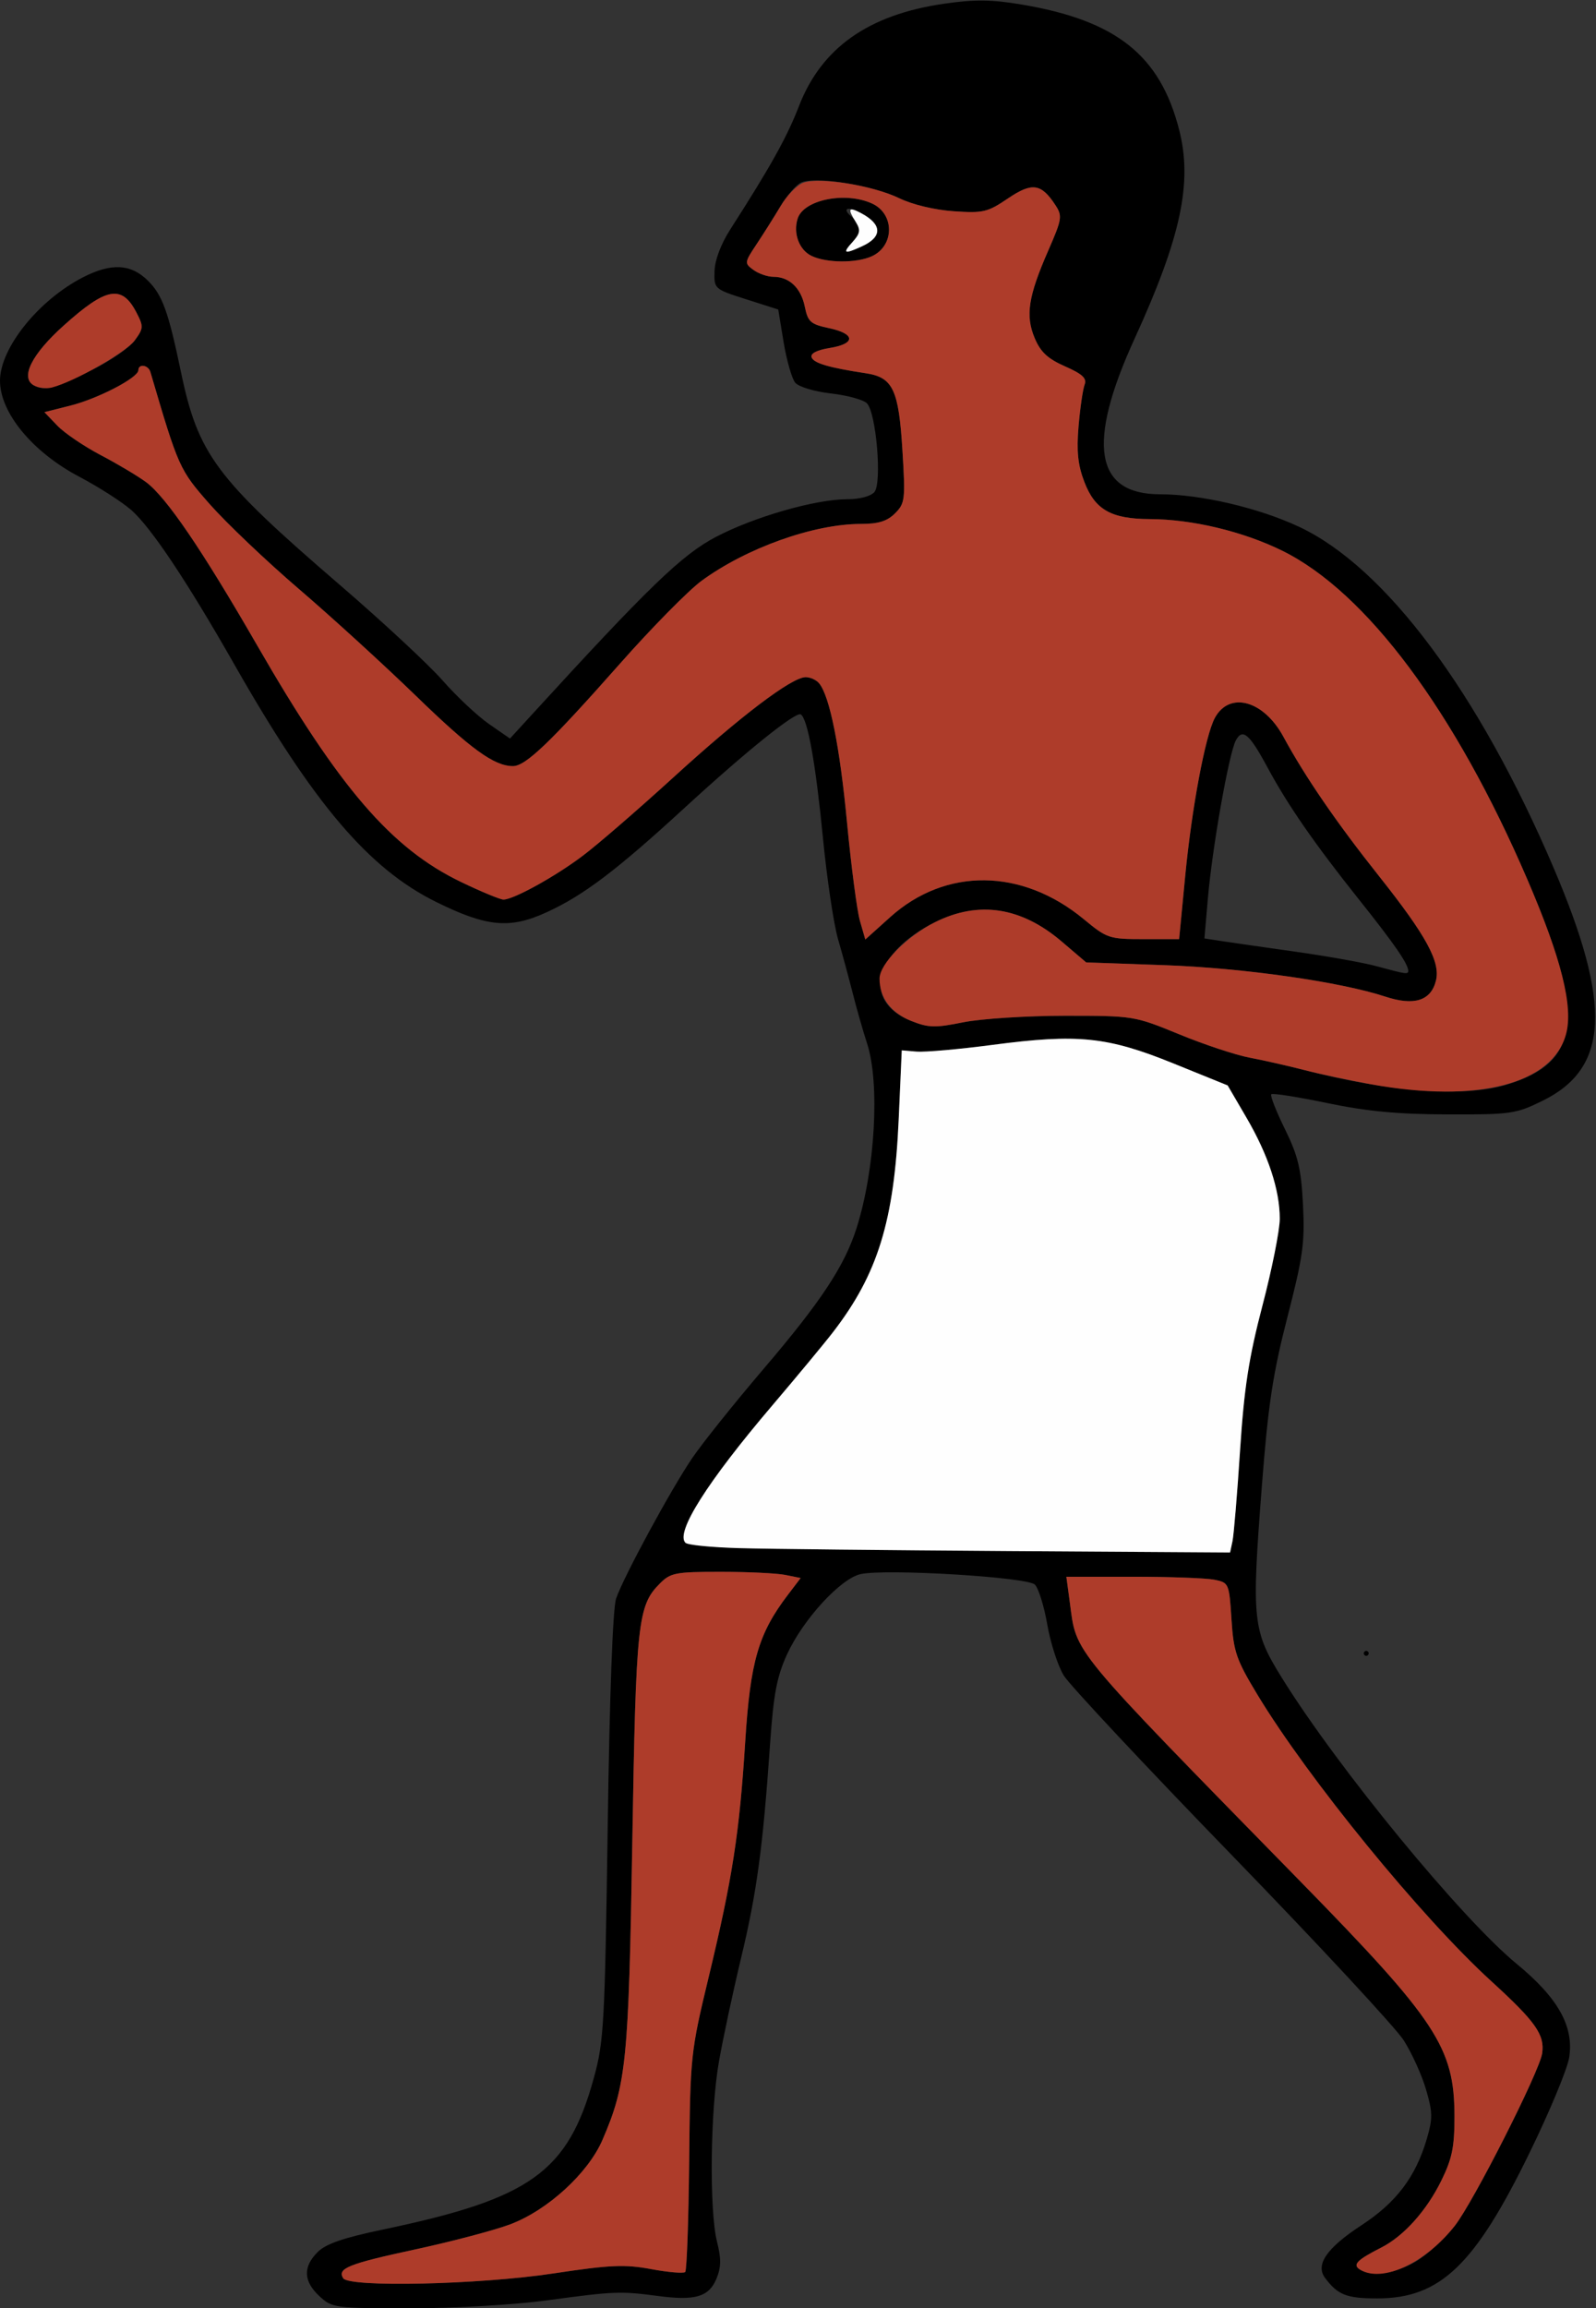 <?xml version="1.0" encoding="UTF-8" standalone="no"?>
<!DOCTYPE svg PUBLIC "-//W3C//DTD SVG 1.1//EN"
"http://www.w3.org/Graphics/SVG/1.1/DTD/svg11.dtd">
<svg width="415px" height="600px"
xmlns="http://www.w3.org/2000/svg" version="1.1">
<rect width="100%" height="100%" fill="#333333" stroke="none"/>
<g transform="translate(0000, 0000) scale(1, 1)">
<path fill="#000000" stroke="none" d="
M 83.06 596.85
C 78.89 592.99 78.73 589.25 82.59 585.39
C 84.72 583.25 89.28 581.68 99.61 579.52
C 138.07 571.48 147.68 564.58 154.41 540.14
C 157.02 530.69 157.28 526.14 158.02 474.73
C 158.51 440.40 159.34 417.97 160.21 415.49
C 162.24 409.68 174.40 387.25 179.99 379.01
C 182.63 375.13 190.95 364.73 198.49 355.89
C 213.49 338.31 219.58 329.10 222.71 319.27
C 227.56 304.09 228.84 281.60 225.47 271.26
C 224.41 268.00 222.73 262.14 221.75 258.24
C 220.76 254.35 219.04 248.00 217.91 244.11
C 216.78 240.22 214.99 228.23 213.95 217.46
C 212.07 198.31 210.01 186.81 208.22 185.70
C 206.92 184.90 194.12 195.19 177.95 210.04
C 160.35 226.21 151.69 232.77 142.13 237.13
C 132.57 241.52 126.57 240.95 113.41 234.45
C 95.89 225.79 81.60 209.00 60.99 172.81
C 48.62 151.08 39.30 137.13 34.15 132.59
C 31.72 130.46 25.66 126.58 20.69 123.96
C 8.49 117.56 0.00 107.29 0.00 98.97
C 0.00 90.46 10.06 77.96 21.66 72.04
C 29.01 68.29 34.10 68.58 38.54 73.03
C 42.23 76.73 43.79 81.03 47.05 96.68
C 51.52 118.11 56.12 124.29 88.18 151.88
C 99.39 161.52 111.51 172.79 115.11 176.90
C 118.72 181.01 124.13 186.09 127.13 188.18
L 132.61 191.97
L 138.44 185.60
C 168.60 152.62 177.28 144.23 186.12 139.58
C 196.13 134.33 212.05 129.76 220.40 129.76
C 223.57 129.76 226.45 128.99 227.38 127.89
C 229.38 125.47 227.83 107.23 225.41 104.83
C 224.49 103.89 220.27 102.75 216.04 102.27
C 211.77 101.78 207.67 100.55 206.78 99.48
C 205.91 98.43 204.56 93.71 203.77 89.01
L 202.36 80.45
L 194.01 77.79
C 185.70 75.13 185.66 75.10 185.80 70.45
C 185.88 67.59 187.48 63.37 189.94 59.55
C 200.34 43.35 204.63 35.65 207.74 27.61
C 213.60 12.45 225.78 3.83 245.40 0.98
C 253.45 -0.19 257.74 -0.15 265.60 1.17
C 290.26 5.31 301.65 14.35 306.61 33.74
C 310.13 47.43 307.09 61.66 295.01 88.06
C 282.51 115.36 284.67 128.48 301.63 128.48
C 312.19 128.48 327.30 132.01 337.79 136.93
C 360.27 147.47 384.51 179.96 404.03 225.70
C 419.18 261.22 418.39 277.64 401.12 286.12
C 394.19 289.53 392.90 289.72 376.46 289.67
C 363.58 289.64 355.51 288.89 345.14 286.73
C 337.46 285.13 330.90 284.09 330.56 284.44
C 330.23 284.78 331.82 288.82 334.09 293.45
C 337.54 300.46 338.32 303.74 338.81 313.13
C 339.31 323.04 338.82 326.61 334.75 342.40
C 330.98 357.06 329.75 365.13 328.13 386.08
C 325.40 421.37 325.65 423.80 333.44 436.32
C 348.02 459.74 379.98 498.63 394.38 510.48
C 405.16 519.34 409.32 526.77 408.02 534.85
C 407.55 537.80 402.94 548.89 397.76 559.50
C 383.48 588.82 374.48 597.43 358.12 597.43
C 350.14 597.43 347.88 596.54 344.55 592.11
C 341.97 588.67 344.98 584.31 354.05 578.39
C 363.04 572.52 368.10 565.85 370.99 556.01
C 372.56 550.70 372.54 549.03 370.81 543.16
C 369.74 539.45 367.13 533.69 365.03 530.39
C 362.93 527.07 342.79 505.40 320.30 482.21
C 297.80 459.02 278.14 438.01 276.62 435.55
C 275.09 433.07 273.17 427.12 272.33 422.33
C 271.50 417.53 270.05 412.83 269.09 411.89
C 267.14 409.93 230.36 407.72 223.79 409.16
C 218.58 410.30 208.80 420.96 204.66 430.00
C 201.99 435.83 201.14 440.33 200.23 453.40
C 198.38 480.17 196.78 491.92 192.74 508.78
C 190.62 517.62 188.02 529.75 186.96 535.76
C 184.68 548.61 184.40 574.60 186.45 582.73
C 187.56 587.11 187.52 589.35 186.29 592.32
C 184.33 597.03 180.78 598.09 171.09 596.80
C 161.28 595.50 159.72 595.57 142.23 597.94
C 133.67 599.10 118.22 600.00 106.76 600.00
C 87.00 600.00 86.37 599.92 83.06 596.85
M 143.90 590.94
C 158.66 588.71 162.45 588.54 169.33 589.82
C 173.79 590.65 177.76 590.98 178.17 590.57
C 178.58 590.16 179.04 577.22 179.20 561.83
C 179.48 534.37 179.57 533.45 184.27 513.92
C 190.46 488.21 192.27 476.53 193.78 452.69
C 195.09 431.85 197.20 424.61 204.88 414.53
L 208.19 410.18
L 204.16 409.37
C 201.94 408.93 194.38 408.57 187.37 408.57
C 175.66 408.57 174.36 408.81 171.58 411.61
C 165.82 417.37 165.37 421.58 164.42 478.59
C 163.48 535.70 162.88 541.80 156.67 556.20
C 152.95 564.86 142.41 574.52 132.66 578.18
C 128.60 579.71 117.50 582.64 108.00 584.69
C 90.61 588.44 87.65 589.62 89.23 592.18
C 90.73 594.62 124.60 593.86 143.90 590.94
M 368.08 587.88
C 371.01 586.16 375.59 581.97 378.27 578.57
C 383.10 572.43 400.29 538.52 401.00 533.74
C 401.70 528.90 399.33 525.53 387.76 514.97
C 369.57 498.37 340.17 462.36 326.95 440.49
C 321.44 431.37 320.76 429.39 320.21 420.87
C 319.61 411.55 319.54 411.38 315.75 410.62
C 313.63 410.20 304.11 409.85 294.59 409.85
L 277.28 409.85
L 278.19 416.60
C 279.99 430.05 277.75 427.35 337.96 488.87
C 373.59 525.26 378.16 532.23 378.20 550.03
C 378.22 558.03 377.59 561.10 374.81 566.76
C 370.98 574.59 365.03 581.23 359.19 584.20
C 352.87 587.41 351.62 588.67 353.59 589.91
C 356.68 591.87 362.71 591.02 368.08 587.88
M 320.48 400.60
C 320.82 398.97 321.71 388.39 322.44 377.09
C 323.51 360.73 324.70 353.02 328.27 339.35
C 330.75 329.91 332.77 319.75 332.77 316.78
C 332.77 309.28 329.76 300.17 324.06 290.43
L 319.22 282.14
L 305.11 276.42
C 287.94 269.46 280.30 268.68 258.14 271.59
C 249.36 272.75 240.46 273.53 238.34 273.35
L 234.48 273.02
L 233.68 291.02
C 232.50 317.38 228.24 331.19 216.62 346.25
C 214.45 349.08 207.33 357.66 200.81 365.33
C 183.88 385.22 175.58 398.36 178.23 401.01
C 179.58 402.36 193.24 402.71 262.39 403.17
L 319.85 403.54
L 320.48 400.60
M 391.58 281.99
C 411.20 276.15 412.44 264.18 397.14 228.58
C 378.34 184.86 355.27 153.92 333.41 143.15
C 323.21 138.13 309.94 134.96 298.98 134.93
C 288.93 134.89 284.72 132.50 281.96 125.27
C 280.27 120.89 279.90 117.29 280.45 110.79
C 280.86 106.03 281.57 101.18 282.02 100.00
C 282.66 98.35 281.48 97.23 276.93 95.23
C 272.41 93.24 270.55 91.49 269.03 87.85
C 266.59 82.02 267.37 77.02 272.58 65.11
C 276.16 56.90 276.29 56.15 274.40 53.27
C 270.73 47.67 268.35 47.34 262.05 51.61
C 256.80 55.17 255.63 55.44 247.97 54.91
C 243.08 54.58 237.23 53.18 233.84 51.53
C 226.72 48.08 211.56 45.70 208.18 47.51
C 206.87 48.22 204.52 50.97 202.94 53.63
C 201.36 56.29 198.58 60.69 196.77 63.42
C 193.56 68.24 193.53 68.43 195.91 70.16
C 197.26 71.14 199.59 71.95 201.08 71.95
C 205.24 71.95 208.27 74.83 209.27 79.72
C 210.07 83.67 210.78 84.28 215.58 85.30
C 222.46 86.76 222.55 89.36 215.75 90.45
C 212.46 90.98 210.71 91.86 211.03 92.85
C 211.53 94.39 215.48 95.56 225.18 97.03
C 232.19 98.09 233.70 101.28 234.66 117.15
C 235.45 129.85 235.33 130.84 232.73 133.44
C 230.69 135.48 228.40 136.19 223.83 136.19
C 211.56 136.19 194.03 142.46 182.39 151.00
C 178.99 153.51 169.44 163.19 161.18 172.54
C 143.10 192.98 136.67 199.14 133.39 199.14
C 128.50 199.14 122.44 194.75 107.93 180.66
C 99.79 172.78 86.21 160.37 77.73 153.11
C 69.25 145.84 58.82 135.91 54.54 131.06
C 46.64 122.07 46.43 121.61 39.10 96.68
C 38.56 94.84 35.98 94.48 35.98 96.23
C 35.98 98.17 25.50 103.62 18.31 105.43
L 11.55 107.13
L 14.90 110.63
C 16.75 112.56 21.82 116.00 26.16 118.28
C 30.50 120.55 35.82 123.73 37.98 125.32
C 43.22 129.21 52.51 142.84 66.84 167.70
C 88.23 204.82 101.78 220.56 119.89 229.26
C 125.12 231.78 130.08 233.83 130.91 233.83
C 133.52 233.83 144.29 227.90 151.52 222.45
C 155.35 219.58 165.94 210.41 175.07 202.09
C 192.66 186.04 205.89 176.02 209.50 176.02
C 210.70 176.02 212.28 176.74 213.00 177.62
C 215.76 180.98 218.38 194.08 220.26 213.92
C 221.34 225.22 222.84 236.67 223.60 239.34
L 225.00 244.21
L 231.47 238.39
C 245.90 225.42 265.75 225.64 281.84 238.95
C 287.85 243.92 288.42 244.11 297.34 244.11
L 306.60 244.11
L 308.18 227.73
C 309.89 209.99 313.41 191.23 315.88 186.63
C 319.67 179.60 328.58 182.03 333.71 191.49
C 339.39 201.96 347.56 213.87 358.69 227.87
C 370.89 243.25 374.60 250.06 373.38 254.92
C 372.07 260.15 367.68 261.52 360.20 259.05
C 348.50 255.20 323.31 251.61 302.78 250.88
L 282.43 250.16
L 276.11 244.77
C 265.55 235.75 254.49 234.05 243.14 239.70
C 227.20 247.64 224.10 260.24 236.85 265.34
C 241.45 267.17 243.09 267.22 250.49 265.72
C 255.12 264.80 266.99 264.03 276.88 264.03
C 294.73 264.03 294.96 264.06 306.60 268.84
C 313.06 271.50 321.31 274.24 324.93 274.92
C 328.57 275.61 334.88 277.04 338.96 278.09
C 361.18 283.85 380.48 285.28 391.58 281.99
M 366.18 252.37
C 366.18 250.57 362.57 245.34 353.19 233.59
C 341.71 219.17 334.83 209.23 329.56 199.44
C 324.86 190.72 323.08 189.21 321.35 192.46
C 319.56 195.78 315.22 220.33 314.09 233.42
L 313.18 243.93
L 317.52 244.60
C 319.90 244.96 328.67 246.23 337.01 247.40
C 345.35 248.58 354.88 250.29 358.21 251.22
C 365.47 253.21 366.18 253.31 366.18 252.37
M 24.30 95.96
C 28.83 93.71 33.65 90.35 35.02 88.50
C 37.32 85.37 37.36 84.86 35.50 81.28
C 31.70 73.91 27.66 74.63 16.51 84.67
C 8.25 92.09 5.23 98.11 8.75 100.14
C 11.51 101.74 14.11 101.04 24.30 95.96"/>
<path fill="#000000" stroke="none" d="
M 354.61 429.76
C 354.61 429.42 354.91 429.12 355.26 429.12
C 355.60 429.12 355.90 429.42 355.90 429.76
C 355.90 430.11 355.60 430.41 355.26 430.41
C 354.91 430.41 354.61 430.11 354.61 429.76"/>
<path fill="#000000" stroke="none" d="
M 211.01 66.51
C 207.80 64.97 206.19 60.66 207.41 56.81
C 208.96 51.92 219.78 49.72 226.75 52.90
C 232.66 55.59 232.63 63.91 226.68 66.62
C 222.67 68.44 214.90 68.39 211.01 66.51
M 224.07 64.06
C 229.56 61.57 229.44 58.33 223.77 55.34
C 220.21 53.46 218.82 54.21 221.61 56.51
C 224.11 58.59 224.07 60.26 221.44 63.17
C 218.97 65.90 219.60 66.10 224.07 64.06"/>
<path fill="#ae3c2a" stroke="none" d="
M 89.23 592.18
C 87.65 589.62 90.61 588.44 108.00 584.69
C 117.50 582.64 128.60 579.71 132.66 578.18
C 142.41 574.52 152.95 564.86 156.67 556.20
C 162.88 541.80 163.48 535.70 164.42 478.59
C 165.37 421.58 165.82 417.37 171.58 411.61
C 174.36 408.81 175.66 408.57 187.37 408.57
C 194.38 408.57 201.94 408.93 204.16 409.37
L 208.19 410.18
L 204.88 414.53
C 197.20 424.61 195.09 431.85 193.78 452.69
C 192.27 476.53 190.46 488.21 184.27 513.92
C 179.57 533.45 179.48 534.37 179.20 561.83
C 179.04 577.22 178.58 590.16 178.17 590.57
C 177.76 590.98 173.79 590.65 169.33 589.82
C 162.45 588.54 158.66 588.71 143.90 590.94
C 124.60 593.86 90.73 594.62 89.23 592.18"/>
<path fill="#ae3c2a" stroke="none" d="
M 353.59 589.91
C 351.62 588.67 352.87 587.41 359.19 584.20
C 365.03 581.23 370.98 574.59 374.81 566.76
C 377.59 561.10 378.22 558.03 378.20 550.03
C 378.16 532.23 373.59 525.26 337.96 488.87
C 277.75 427.35 279.99 430.05 278.19 416.60
L 277.28 409.85
L 294.59 409.85
C 304.11 409.85 313.63 410.20 315.75 410.62
C 319.54 411.38 319.61 411.55 320.21 420.87
C 320.76 429.39 321.44 431.37 326.95 440.49
C 340.17 462.36 369.57 498.37 387.76 514.97
C 399.33 525.53 401.70 528.90 401.00 533.74
C 400.29 538.52 383.10 572.43 378.27 578.57
C 370.58 588.35 359.30 593.52 353.59 589.91"/>
<path fill="#ae3c2a" stroke="none" d="
M 356.60 281.86
C 350.98 280.84 343.04 279.16 338.96 278.09
C 334.88 277.04 328.57 275.61 324.93 274.92
C 321.31 274.24 313.06 271.50 306.60 268.84
C 294.96 264.06 294.73 264.03 276.88 264.03
C 266.99 264.03 255.12 264.80 250.49 265.72
C 243.09 267.22 241.45 267.17 236.85 265.34
C 231.64 263.25 228.70 259.30 228.70 254.38
C 228.70 250.57 235.80 243.35 243.14 239.70
C 254.49 234.05 265.55 235.75 276.11 244.77
L 282.43 250.16
L 302.78 250.88
C 323.31 251.61 348.50 255.20 360.20 259.05
C 367.68 261.52 372.07 260.15 373.38 254.92
C 374.60 250.06 370.89 243.25 358.69 227.87
C 347.56 213.87 339.39 201.96 333.71 191.49
C 328.58 182.03 319.67 179.60 315.88 186.63
C 313.41 191.23 309.89 209.99 308.18 227.73
L 306.60 244.11
L 297.34 244.11
C 288.42 244.11 287.85 243.92 281.84 238.95
C 265.75 225.64 245.90 225.42 231.47 238.39
L 225.00 244.21
L 223.60 239.34
C 222.84 236.67 221.34 225.22 220.26 213.92
C 218.38 194.08 215.76 180.98 213.00 177.62
C 212.28 176.74 210.70 176.02 209.50 176.02
C 205.89 176.02 192.66 186.04 175.07 202.09
C 165.94 210.41 155.35 219.58 151.52 222.45
C 144.29 227.90 133.52 233.83 130.91 233.83
C 130.08 233.83 125.12 231.78 119.89 229.26
C 101.78 220.56 88.23 204.82 66.84 167.70
C 52.51 142.84 43.22 129.21 37.98 125.32
C 35.82 123.73 30.50 120.55 26.16 118.28
C 21.82 116.00 16.75 112.56 14.90 110.63
L 11.55 107.13
L 18.31 105.43
C 25.50 103.62 35.98 98.17 35.98 96.23
C 35.98 94.48 38.56 94.84 39.10 96.68
C 46.43 121.61 46.64 122.07 54.54 131.06
C 58.82 135.91 69.25 145.84 77.73 153.11
C 86.21 160.37 99.79 172.78 107.93 180.66
C 122.44 194.75 128.50 199.14 133.39 199.14
C 136.67 199.14 143.10 192.98 161.18 172.54
C 169.44 163.19 178.99 153.51 182.39 151.00
C 194.03 142.46 211.56 136.19 223.83 136.19
C 228.40 136.19 230.69 135.48 232.73 133.44
C 235.33 130.84 235.45 129.85 234.66 117.15
C 233.70 101.28 232.19 98.09 225.18 97.03
C 215.48 95.56 211.53 94.39 211.03 92.85
C 210.71 91.86 212.46 90.98 215.75 90.45
C 222.55 89.36 222.46 86.76 215.58 85.30
C 210.78 84.28 210.07 83.67 209.27 79.72
C 208.27 74.83 205.24 71.95 201.08 71.95
C 199.59 71.95 197.26 71.14 195.91 70.16
C 193.53 68.43 193.56 68.24 196.77 63.42
C 198.58 60.69 201.38 56.25 202.99 53.55
C 204.58 50.84 207.22 48.13 208.82 47.52
C 212.96 45.94 226.95 48.19 233.84 51.53
C 237.23 53.18 243.06 54.58 247.97 54.91
C 255.63 55.44 256.80 55.17 262.05 51.61
C 268.35 47.34 270.73 47.67 274.40 53.27
C 276.29 56.15 276.16 56.90 272.58 65.11
C 267.37 77.02 266.59 82.02 269.03 87.85
C 270.55 91.49 272.41 93.24 276.93 95.23
C 281.48 97.23 282.66 98.35 282.02 100.00
C 281.57 101.18 280.86 106.03 280.45 110.79
C 279.90 117.29 280.27 120.89 281.96 125.27
C 284.72 132.50 288.93 134.89 298.98 134.93
C 309.94 134.96 323.21 138.13 333.41 143.15
C 355.27 153.92 378.34 184.86 397.14 228.58
C 406.01 249.20 409.13 261.65 407.23 268.75
C 403.73 281.78 384.18 286.84 356.60 281.86
M 226.68 66.62
C 232.63 63.91 232.66 55.59 226.75 52.90
C 219.78 49.72 208.96 51.92 207.41 56.81
C 206.19 60.66 207.80 64.97 211.01 66.51
C 214.90 68.39 222.67 68.44 226.68 66.62"/>
<path fill="#ae3c2a" stroke="none" d="
M 8.75 100.14
C 5.23 98.11 8.25 92.09 16.51 84.67
C 27.66 74.63 31.70 73.91 35.50 81.28
C 37.36 84.86 37.32 85.37 35.02 88.50
C 32.71 91.63 19.35 99.21 13.49 100.73
C 12.08 101.10 9.94 100.83 8.75 100.14"/>
<path fill="#fefefe" stroke="none" d="
M 192.09 402.41
C 185.04 402.21 178.80 401.58 178.23 401.01
C 175.58 398.36 183.88 385.22 200.81 365.33
C 207.33 357.66 214.45 349.08 216.62 346.25
C 228.24 331.19 232.50 317.38 233.68 291.02
L 234.48 273.02
L 238.34 273.35
C 240.46 273.53 249.36 272.75 258.14 271.59
C 280.30 268.68 287.94 269.46 305.11 276.42
L 319.22 282.14
L 324.06 290.43
C 329.76 300.17 332.77 309.28 332.77 316.78
C 332.77 319.75 330.75 329.91 328.27 339.35
C 324.70 353.02 323.51 360.73 322.44 377.09
C 321.71 388.39 320.82 398.97 320.48 400.60
L 319.85 403.54
L 262.39 403.17
C 230.78 402.95 199.15 402.62 192.09 402.41"/>
<path fill="#fefefe" stroke="none" d="
M 221.70 62.88
C 223.66 60.71 223.82 59.81 222.55 57.76
C 220.31 54.19 220.61 53.67 223.88 55.39
C 229.44 58.33 229.52 61.58 224.07 64.06
C 219.50 66.15 218.97 65.88 221.70 62.88"/>
</g>
</svg>
